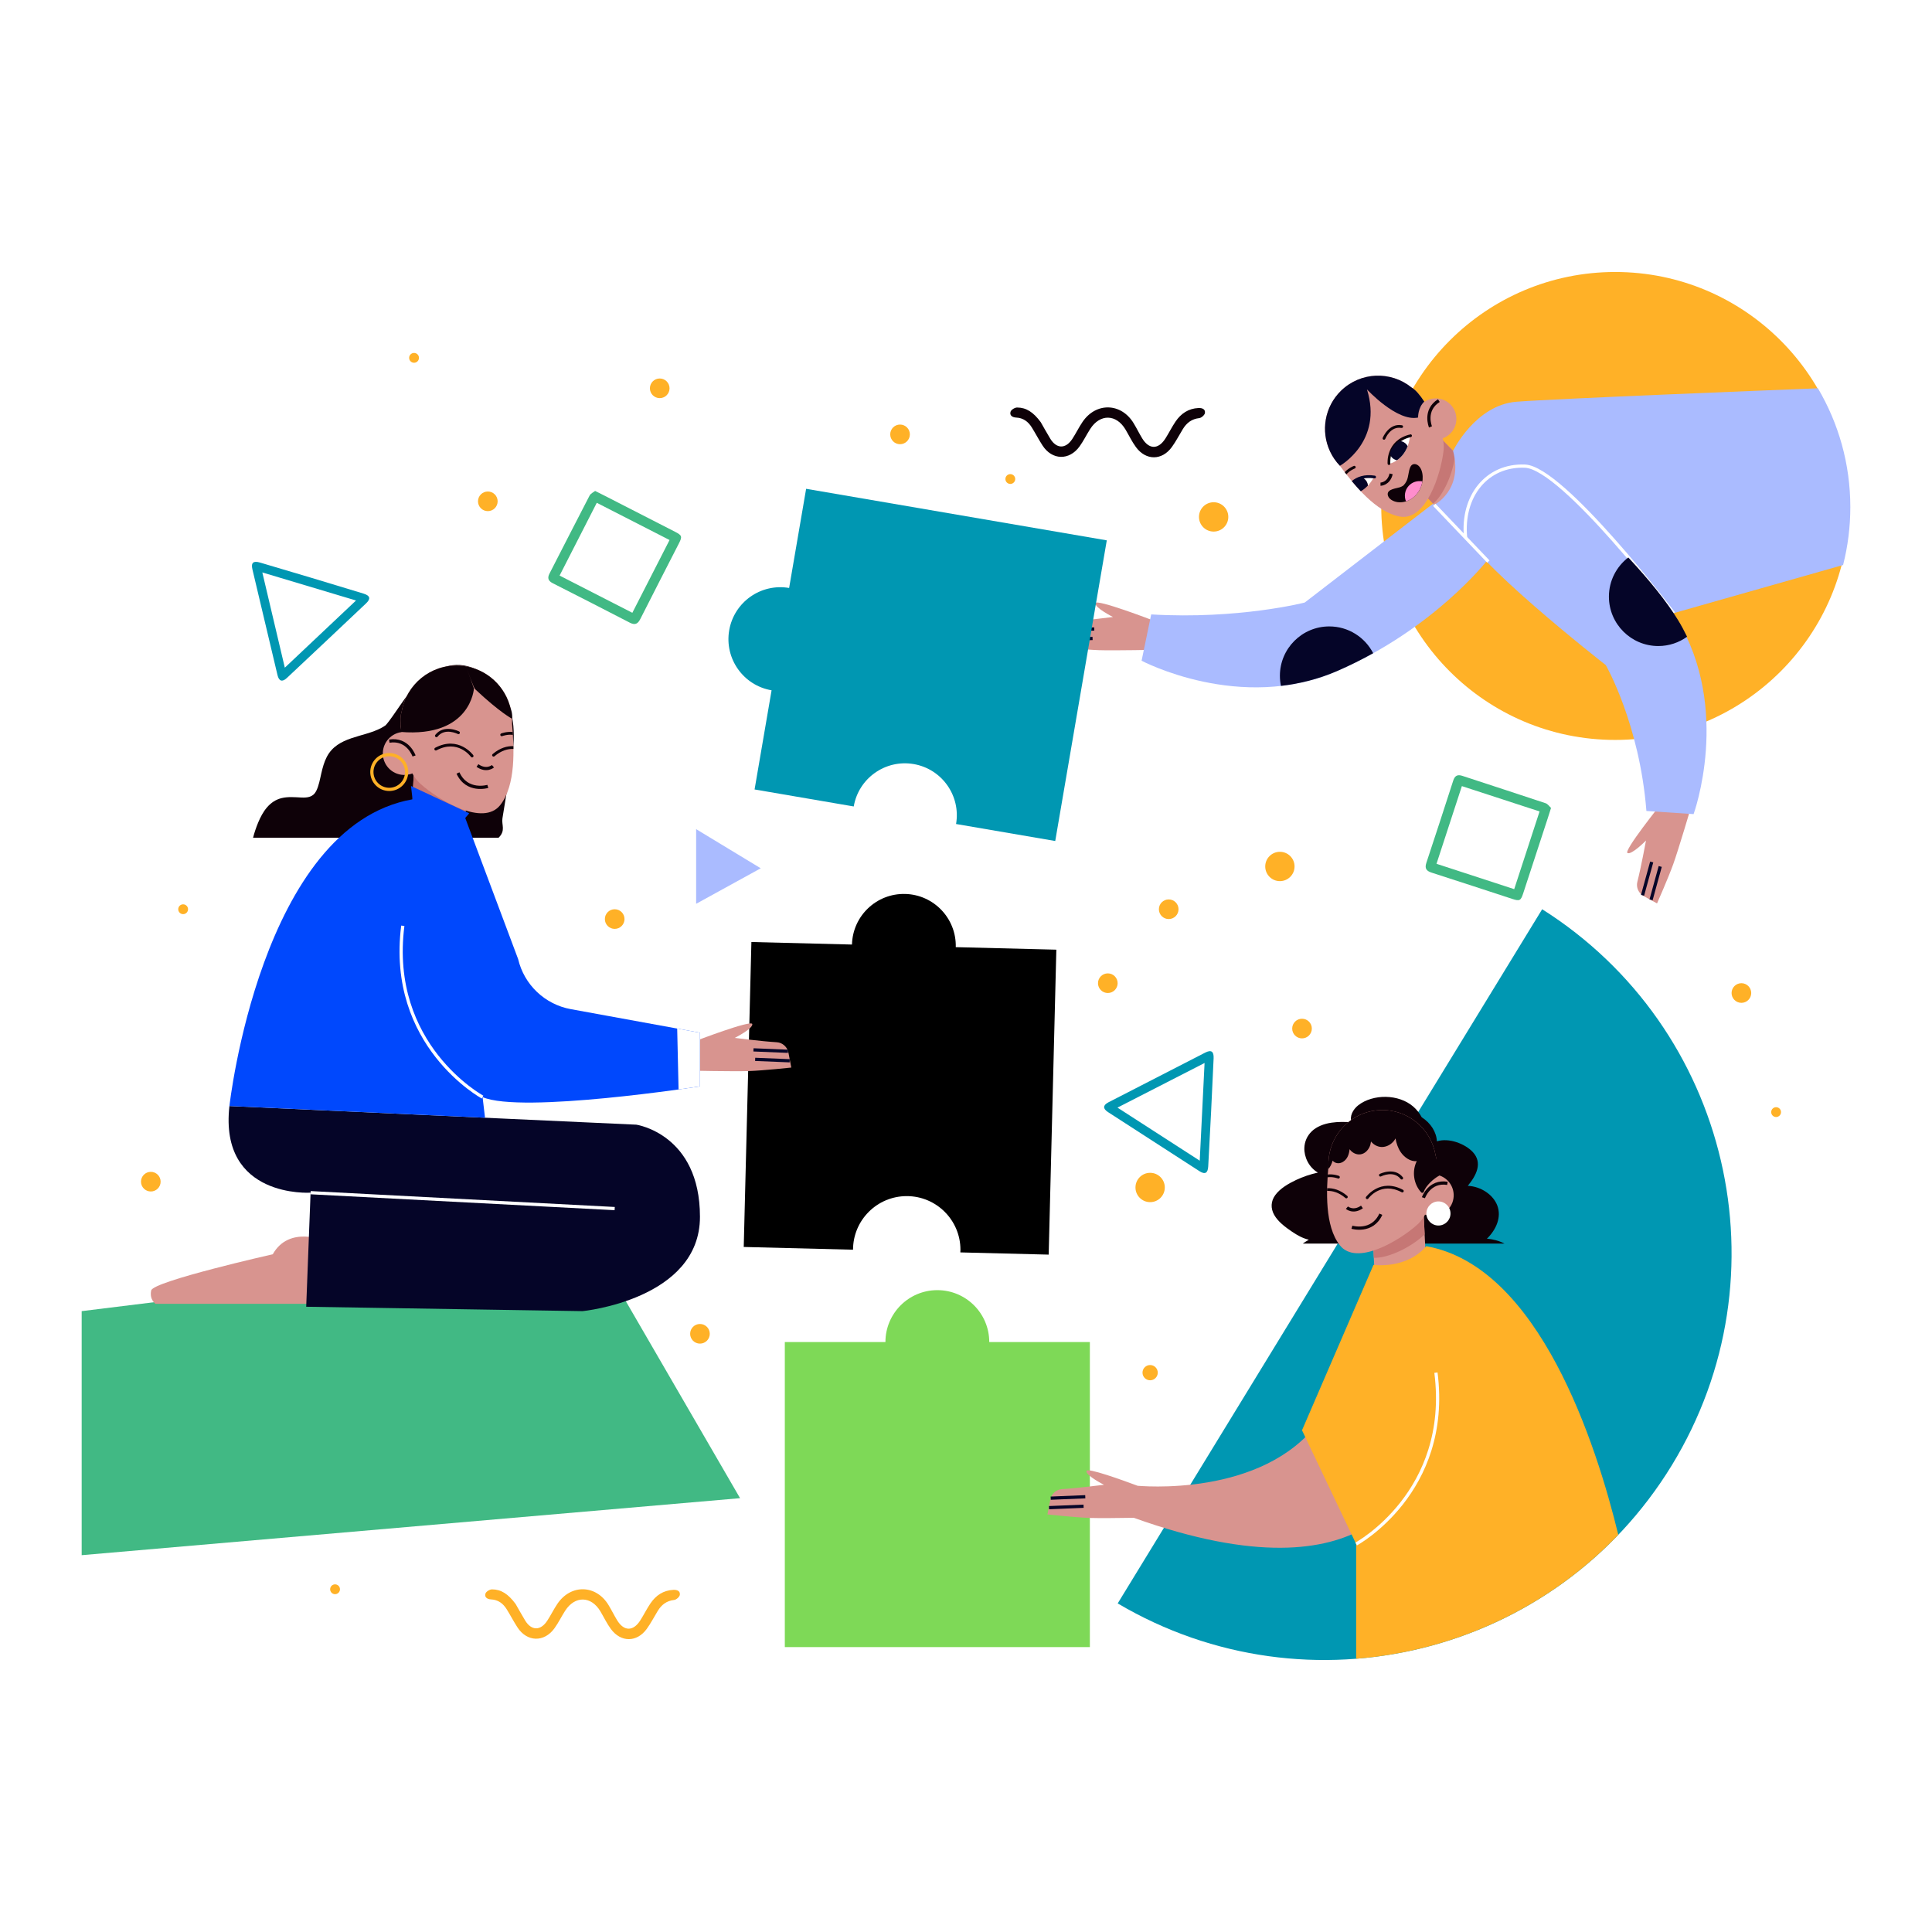 <svg width="600" height="600" viewBox="0 0 600 600" fill="none" xmlns="http://www.w3.org/2000/svg">
<rect x="0" y="0" width="600" height="600" fill="#333333" stroke="none"/>
<g clip-path="url(#clip0_234_224)">
<path d="M600 0H0V600H600V0Z" fill="white"/>
<path d="M307.222 416.788C307.222 407.884 300.004 400.666 291.1 400.666C282.196 400.666 274.979 407.884 274.979 416.788H243.733V511.522H338.467V416.788H307.222Z" fill="#7ED957"/>
<path d="M296.822 294.146C297.046 285.246 290.011 277.849 281.111 277.625C272.21 277.402 264.814 284.436 264.589 293.336L233.353 292.552L230.975 387.256L264.916 388.108C264.936 378.912 272.395 371.464 281.596 371.464C290.808 371.464 298.277 378.932 298.277 388.145C298.277 388.415 298.249 388.678 298.236 388.945L325.679 389.634L328.057 294.93L296.822 294.146Z" fill="url(#paint0_linear_234_224)"/>
<path d="M501.617 229.792C541.746 229.792 574.278 197.26 574.278 157.13C574.278 117.001 541.746 84.469 501.617 84.469C461.487 84.469 428.956 117.001 428.956 157.13C428.956 197.26 461.487 229.792 501.617 229.792Z" fill="#FFB127"/>
<path d="M357.988 192.641C357.988 192.641 340.391 185.879 340.187 187.324C339.983 188.77 345.642 191.615 345.642 191.615C345.642 191.615 337.228 192.689 332.576 192.965C330.816 193.069 329.305 194.437 328.966 196.213L328.082 200.826C328.082 200.826 336.62 201.75 341.28 201.913C345.94 202.076 359.903 201.776 359.903 201.776L357.988 192.641Z" fill="#D8948F"/>
<path d="M329.095 195.773L339.83 195.331" stroke="#050528" strokeWidth="0.5" strokeMiterlimit="10" strokeLinecap="round" strokeLinejoin="round"/>
<path d="M328.571 198.719L339.306 198.277" stroke="#050528" strokeWidth="0.5" strokeMiterlimit="10" strokeLinecap="round" strokeLinejoin="round"/>
<path d="M515.92 249.58C515.92 249.58 504.12 264.282 505.434 264.917C506.749 265.552 511.182 261.026 511.182 261.026C511.182 261.026 509.642 269.369 508.489 273.882C508.052 275.591 508.896 277.446 510.484 278.311L514.608 280.558C514.608 280.558 518.088 272.706 519.662 268.318C521.238 263.929 525.203 250.538 525.203 250.538L515.92 249.58Z" fill="#D8948F"/>
<path d="M510.104 278.053L512.953 267.694" stroke="#050528" strokeWidth="0.5" strokeMiterlimit="10" strokeLinecap="round" strokeLinejoin="round"/>
<path d="M512.752 279.45L515.599 269.09" stroke="#050528" strokeWidth="0.5" strokeMiterlimit="10" strokeLinecap="round" strokeLinejoin="round"/>
<path d="M459.512 159.887C462.643 156.841 462.714 151.789 459.668 148.657L448.472 137.146C445.428 134.015 440.375 133.944 437.244 136.99C434.113 140.035 434.042 145.087 437.088 148.218L448.284 159.73C451.328 162.862 456.382 162.932 459.512 159.887Z" fill="#D8948F"/>
<path d="M436.759 137.461L437.729 136.518C440.593 133.733 445.216 133.796 448.002 136.661L451.972 140.742C451.348 147.322 448.034 154.014 445.06 156.414L436.618 147.733C433.831 144.869 433.895 140.246 436.759 137.461Z" fill="#C67775"/>
<path d="M416.122 144.654C414.832 143.321 413.825 141.821 413.074 140.232C413.035 140.168 413.009 140.122 412.997 140.099C412.997 140.099 413.006 140.088 413.009 140.087C410.16 133.908 411.323 126.353 416.478 121.339C422.539 115.445 431.962 115.151 438.37 120.347C438.377 120.35 438.385 120.352 438.392 120.355C441.538 122.185 445.362 129.751 447.322 133.998C448.211 135.925 448.546 138.053 448.29 140.16C447.422 147.305 442.848 161.944 434.688 160.422C427.342 159.052 420.578 150.708 416.122 144.654Z" fill="#D8948F"/>
<path d="M428.729 150.368C428.729 150.368 431.269 150.358 432.031 147.157" stroke="#0E0108" strokeWidth="0.5" strokeMiterlimit="10" strokeLinecap="round" strokeLinejoin="round"/>
<path d="M435.605 132.79C435.666 132.73 435.71 132.65 435.727 132.56C435.769 132.329 435.616 132.107 435.384 132.065C431.306 131.326 429.436 135.929 429.418 135.976C429.331 136.194 429.438 136.441 429.656 136.529C429.875 136.615 430.123 136.51 430.21 136.29C430.274 136.127 431.844 132.29 435.232 132.904C435.372 132.93 435.509 132.883 435.605 132.79Z" fill="#0E0108"/>
<path d="M418.138 147.319C417.96 147.09 417.785 146.864 417.612 146.639C418.814 145.316 420.422 144.708 420.449 144.697C420.67 144.617 420.916 144.731 420.995 144.953C421.075 145.174 420.961 145.417 420.74 145.499C420.715 145.507 419.186 146.082 418.138 147.319Z" fill="#0E0108"/>
<path d="M431.78 143.939C431.78 143.939 437.299 142.643 437.962 134.902C437.962 134.902 429.848 137.944 431.78 143.939Z" fill="white"/>
<path d="M431.653 144.287C431.743 144.199 431.794 144.073 431.78 143.939C431.754 143.672 431.213 137.394 438.16 135.731C438.389 135.676 438.529 135.446 438.475 135.217C438.42 134.988 438.19 134.848 437.962 134.902C430.28 136.741 430.924 143.952 430.932 144.025C430.956 144.259 431.165 144.43 431.399 144.406C431.498 144.396 431.586 144.352 431.653 144.287Z" fill="#0E0108"/>
<path d="M450.491 125.656C448.032 123.127 443.989 123.071 441.461 125.53C438.932 127.988 438.876 132.031 441.335 134.558C443.793 137.087 447.836 137.143 450.363 134.684C452.892 132.227 452.948 128.184 450.491 125.656Z" fill="#D8948F"/>
<path d="M444.251 132.577C444.251 132.577 442.09 127.42 446.842 124.411" stroke="#0E0108" strokeWidth="0.5" strokeMiterlimit="10" strokeLinecap="round" strokeLinejoin="round"/>
<path d="M433.828 142.938C433.34 142.831 432.87 142.616 432.469 142.262C432.058 141.899 431.782 141.446 431.616 140.962C432 139.277 433.174 137.941 434.41 136.957C435.146 136.94 435.893 137.182 436.489 137.707C436.774 137.958 436.991 138.253 437.158 138.57C436.3 140.825 434.959 142.159 433.828 142.938Z" fill="#050528"/>
<path d="M423.497 148.572C424.372 148.403 425.371 148.367 426.509 148.518C425.971 149.418 425.403 150.18 424.819 150.798C424.787 150.442 424.699 150.085 424.534 149.744C424.291 149.248 423.925 148.858 423.497 148.572Z" fill="white"/>
<path d="M422.604 152.561C422.64 152.539 422.677 152.519 422.713 152.497C422.834 152.424 422.957 152.35 423.079 152.268C423.19 152.195 423.3 152.118 423.41 152.036C423.541 151.942 423.671 151.838 423.802 151.733C423.906 151.648 424.012 151.565 424.116 151.472C424.272 151.334 424.428 151.182 424.584 151.027C424.662 150.949 424.741 150.881 424.819 150.798C424.787 150.442 424.699 150.085 424.534 149.744C424.291 149.248 423.926 148.859 423.498 148.572C424.373 148.403 425.372 148.367 426.51 148.518C426.618 148.532 426.725 148.543 426.835 148.561C427.068 148.598 427.286 148.44 427.324 148.208C427.361 147.976 427.202 147.757 426.97 147.72C423.652 147.187 421.354 148.133 419.804 149.399C419.87 149.478 419.938 149.557 420.004 149.636C420.004 149.636 420.004 149.636 420.006 149.64C420.114 149.77 420.227 149.899 420.336 150.029C421.062 150.884 421.819 151.733 422.604 152.561Z" fill="#050528"/>
<path d="M433.981 155.936C435.348 156.133 436.738 155.812 437.939 155.152C440.17 153.925 441.617 151.464 441.806 148.951C441.904 147.662 441.721 146.159 440.942 145.087C440.144 143.99 438.665 143.621 437.996 145.038C437.346 146.418 437.478 148.019 436.816 149.402C436.574 149.905 436.241 150.378 435.839 150.782C435.515 151 435.161 151.184 434.767 151.32C433.703 151.685 430.888 151.866 430.966 153.5C431.034 154.946 432.742 155.758 433.981 155.936Z" fill="#0E0108"/>
<path d="M437.432 150.947C438.545 149.687 440.191 149.201 441.731 149.495C441.389 151.813 440.008 154.015 437.939 155.152C437.525 155.378 437.084 155.549 436.634 155.688C436.008 154.13 436.246 152.291 437.432 150.947Z" fill="#FF8DCC"/>
<path d="M445.058 156.414L405.199 187.121C405.199 187.121 384.697 192.412 357.514 190.814L354.532 205.195C354.532 205.195 385.193 221.441 415.272 208.391C445.351 195.341 461.863 174.034 461.863 174.034L445.058 156.414Z" fill="#AABBFF"/>
<path d="M520.783 192.226C509.882 174.334 479.137 145.994 472.061 145.994C462.227 145.994 454.255 153.966 454.255 163.8C454.255 171.872 498.697 206.556 498.697 206.556C498.697 206.556 509.155 224.706 511.308 251.852L525.962 252.829C525.962 252.829 537.842 220.226 520.783 192.226Z" fill="#AABBFF"/>
<path d="M572.388 175.469C573.852 169.717 574.634 163.693 574.634 157.487C574.634 144.014 570.954 131.408 564.565 120.592C550.061 121.163 482.299 123.856 470.935 124.766C458.195 125.788 451.264 140.004 451.264 140.004C454.508 152.304 445.415 156.769 445.415 156.769C453.314 174.613 510.929 192.928 510.929 192.928L572.388 175.469Z" fill="#AABBFF"/>
<path d="M445.415 156.77L462.221 174.391" stroke="white" strokeWidth="0.5" strokeMiterlimit="10" strokeLinecap="round" strokeLinejoin="round"/>
<path d="M519.758 190.421C519.758 190.421 485.431 145.252 473.597 144.764C461.762 144.277 453.876 154.073 455.154 166.982" stroke="white" strokeWidth="0.5" strokeMiterlimit="10" strokeLinecap="round" strokeLinejoin="round"/>
<path d="M523.94 197.743C523.106 196.012 522.179 194.288 521.14 192.583C517.591 186.758 511.936 179.83 505.682 173.129C502.03 175.933 499.664 180.331 499.664 185.292C499.664 193.764 506.532 200.632 515.004 200.632C518.342 200.632 521.423 199.554 523.94 197.743Z" fill="#050528"/>
<path d="M426.454 202.861C423.905 197.923 418.764 194.54 412.824 194.54C404.352 194.54 397.484 201.408 397.484 209.881C397.484 210.955 397.597 212.003 397.807 213.013C403.498 212.36 409.396 210.941 415.274 208.39C419.24 206.67 422.964 204.803 426.454 202.861Z" fill="#050528"/>
<path d="M424.519 120.924C424.519 120.924 433.867 131.076 440.401 129.67C440.401 129.67 440.293 126.662 442.32 124.716C441.011 122.735 439.649 121.086 438.394 120.355C438.386 120.352 438.378 120.35 438.371 120.347C431.962 115.15 422.54 115.444 416.479 121.339C411.324 126.353 410.161 133.908 413.01 140.087L412.998 140.099C413.01 140.122 413.036 140.168 413.075 140.232C413.826 141.822 414.834 143.321 416.123 144.654C416.123 144.654 429.595 137.107 424.519 120.924Z" fill="#050528"/>
<path d="M478.934 282.372C537.174 319.198 555.254 396.084 519.184 455.075C483.113 514.064 406.435 533.01 347.114 497.952L478.934 282.372Z" fill="#0097B2"/>
<path d="M467.22 386.201H404.592C405.197 385.784 405.82 385.384 406.466 385.009C404.542 384.566 402.803 383.564 401.268 382.526C399.113 381.068 396.902 379.402 395.713 377.296C394.562 375.259 394.643 373.021 396.083 371.09C397.571 369.096 400.039 367.627 402.479 366.467C404.61 365.454 406.907 364.687 409.285 364.157C406.432 362.504 404.968 359.246 405.079 356.46C405.154 354.592 405.894 352.764 407.39 351.328C408.917 349.862 411.17 349.004 413.464 348.665C415.552 348.356 417.668 348.385 419.772 348.54C419.014 346.752 420.139 344.56 421.834 343.237C424.099 341.47 427.288 340.58 430.406 340.64C433.585 340.702 436.655 341.731 438.85 343.616C439.991 344.597 440.869 345.737 441.52 346.962C444.316 348.761 446.099 351.552 446.243 354.443C450.061 353.269 455.029 355.264 457.366 357.752C460.552 361.146 458.448 365.098 455.839 368.263C460.003 368.477 463.716 371.068 464.977 374.332C466.376 377.953 464.69 381.839 461.779 384.695C463.675 384.826 465.594 385.362 467.22 386.201Z" fill="#0E0108"/>
<path d="M435.302 402.978C439.729 402.768 443.178 398.974 442.968 394.548L442.194 378.272C441.984 373.846 438.19 370.397 433.764 370.607C429.337 370.817 425.888 374.611 426.098 379.037L426.872 395.312C427.082 399.738 430.877 403.188 435.302 402.978Z" fill="#D8948F"/>
<path d="M433.079 370.639L434.449 370.574C438.498 370.382 441.97 373.538 442.162 377.587L442.435 383.358C437.539 387.94 430.523 390.8 426.648 390.625L426.065 378.353C425.874 374.303 429.03 370.831 433.079 370.639Z" fill="#C67775"/>
<path d="M412.558 362.237C412.474 360.356 412.716 358.54 413.213 356.826C413.226 356.752 413.238 356.698 413.244 356.672C413.244 356.672 413.258 356.671 413.261 356.671C415.248 350.059 421.208 345.098 428.497 344.752C437.066 344.345 444.426 350.453 445.805 358.71C445.807 358.717 445.814 358.724 445.817 358.732C446.978 362.237 444.8 370.559 443.435 375.103C442.816 377.166 441.64 379.008 440.029 380.437C434.568 385.285 421.252 393.338 416.072 386.698C411.409 380.722 411.876 369.835 412.558 362.237Z" fill="#D8948F"/>
<path d="M418.3 375.054C418.3 375.054 420.239 376.752 422.968 374.832" stroke="#0E0108" strokeWidth="0.5" strokeMiterlimit="10" strokeLinecap="round" strokeLinejoin="round"/>
<path d="M435.341 366.312C435.428 366.307 435.515 366.277 435.588 366.22C435.775 366.072 435.808 365.8 435.66 365.612C433.057 362.31 428.542 364.552 428.497 364.576C428.284 364.684 428.2 364.944 428.308 365.156C428.416 365.369 428.675 365.455 428.888 365.346C429.048 365.266 432.818 363.404 434.981 366.148C435.07 366.262 435.205 366.319 435.341 366.312Z" fill="#0E0108"/>
<path d="M412.298 365.617C412.316 365.323 412.336 365.034 412.356 364.746C414.158 364.549 415.79 365.167 415.818 365.177C416.04 365.264 416.149 365.516 416.062 365.737C415.974 365.959 415.724 366.068 415.501 365.981C415.476 365.974 413.928 365.382 412.298 365.617Z" fill="#0E0108"/>
<path d="M424.609 372.396C424.736 372.39 424.86 372.329 424.94 372.217C425.099 371.996 428.908 366.86 435.306 370.266C435.517 370.378 435.779 370.298 435.89 370.087C436.002 369.876 435.922 369.614 435.712 369.503C428.638 365.738 424.279 371.653 424.237 371.713C424.098 371.908 424.142 372.178 424.337 372.317C424.42 372.376 424.516 372.401 424.609 372.396Z" fill="#0E0108"/>
<path d="M412.152 369.004C413.995 368.938 416.156 369.487 418.399 371.393C418.582 371.548 418.603 371.82 418.448 372.002C418.294 372.185 418.021 372.206 417.839 372.053C415.77 370.295 413.801 369.786 412.136 369.845C412.139 369.562 412.146 369.283 412.152 369.004Z" fill="#0E0108"/>
<path d="M451.451 370.894C451.28 367.32 448.246 364.56 444.672 364.729C441.098 364.9 438.338 367.934 438.508 371.508C438.678 375.082 441.713 377.842 445.286 377.672C448.86 377.503 451.62 374.467 451.451 370.894Z" fill="#D8948F"/>
<path d="M442.056 371.962C442.056 371.962 443.879 366.589 449.514 367.495" stroke="#0E0108" strokeWidth="0.5" strokeMiterlimit="10" strokeLinecap="round" strokeLinejoin="round"/>
<path d="M419.849 381.125C419.849 381.125 426.122 383.012 428.834 377.084" stroke="#0E0108" strokeWidth="0.5" strokeMiterlimit="10" strokeLinecap="round" strokeLinejoin="round"/>
<path d="M412.558 362.237C412.474 360.356 412.716 358.54 413.213 356.826C413.226 356.752 413.238 356.698 413.244 356.672C413.244 356.672 413.258 356.671 413.261 356.671C415.248 350.059 421.208 345.098 428.497 344.752C437.066 344.345 444.426 350.453 445.805 358.711C445.807 358.718 445.814 358.726 445.817 358.733C446.339 360.308 447.096 365.299 447.013 365.08C445.253 365.983 442.74 368.287 442.194 370.081C442.09 370.424 441.624 370.586 441.362 370.301C438.964 367.688 438.444 363.731 439.988 360.589C438.048 360.85 436.051 359.354 434.993 357.786C434.14 356.52 433.655 355.054 433.385 353.544C433.238 353.825 433.068 354.1 432.852 354.365C432.043 355.357 430.878 356.052 429.598 356.192C428.108 356.356 426.69 355.627 425.778 354.502C425.707 355.085 425.568 355.656 425.316 356.201C424.789 357.335 423.788 358.306 422.515 358.49C421.258 358.673 420.005 358.03 419.244 357.046C419.203 356.993 419.172 356.936 419.135 356.882C418.962 358.469 418.471 359.952 417.101 360.81C416.179 361.387 415 361.441 414.138 360.727C414.036 360.643 413.942 360.552 413.857 360.455C413.574 361.45 413.146 362.402 412.487 363.082C412.51 362.798 412.534 362.512 412.558 362.237Z" fill="#0E0108"/>
<path d="M450.464 376.855C450.464 374.788 448.788 373.111 446.72 373.111C444.653 373.111 442.976 374.788 442.976 376.855C442.976 378.923 444.653 380.599 446.72 380.599C448.789 380.599 450.464 378.923 450.464 376.855Z" fill="white"/>
<path d="M326.177 465.712C326.516 463.936 328.027 462.568 329.788 462.463C334.438 462.187 342.853 461.113 342.853 461.113C342.853 461.113 337.194 458.268 337.398 456.822C337.56 455.67 348.763 459.728 353.309 461.425C359.024 461.884 397.97 463.946 412.723 436.612L438.395 457.091C438.395 457.091 428.269 498.721 352.11 471.366C347.626 471.438 341.333 471.51 338.492 471.41C333.833 471.247 325.295 470.323 325.295 470.323L326.177 465.712Z" fill="#D8948F"/>
<path d="M326.306 465.271L337.042 464.83" stroke="#050528" strokeWidth="0.5" strokeMiterlimit="10" strokeLinecap="round" strokeLinejoin="round"/>
<path d="M325.782 468.217L336.517 467.776" stroke="#050528" strokeWidth="0.5" strokeMiterlimit="10" strokeLinecap="round" strokeLinejoin="round"/>
<path d="M404.353 444.18L426.554 392.81C426.554 392.81 436.768 394.289 442.921 387.016C478.049 393.221 495.8 448.71 502.576 476.645C480.767 499.421 451.566 512.755 421.166 515.141V479.5L404.353 444.18Z" fill="#FFB127"/>
<path d="M421.168 479.5C421.168 479.5 450.688 463.481 445.944 426.29" stroke="white" strokeWidth="0.5" strokeMiterlimit="10" strokeLinecap="round" strokeLinejoin="round"/>
<path d="M229.834 465.271L184.739 387.523L25.366 407.185V482.975L229.834 465.271Z" fill="#41B984"/>
<path d="M156.989 248.276C156.672 250.236 156.355 252.197 156.037 254.158C155.713 256.165 157.122 257.92 154.847 260.155H78.594C79.012 258.553 79.537 256.981 80.173 255.451C81.576 252.079 83.686 248.767 87.466 247.858C89.482 247.373 91.514 247.577 93.558 247.676C95.478 247.77 97.234 247.55 98.183 245.687C99.044 243.995 99.358 241.997 99.786 240.166C100.195 238.415 100.658 236.656 101.495 235.052C104.848 228.624 112.781 229.078 118.441 226.056C118.91 225.805 119.352 225.522 119.78 225.222C120.578 224.321 121.283 223.32 121.963 222.37C123.605 220.079 125.124 217.705 126.854 215.478C129.641 211.891 133.218 208.568 137.666 207.356C138.562 206.989 139.514 206.731 140.509 206.597C143.663 206.17 146.818 207.101 149.52 208.715C152.411 210.442 154.942 212.939 156.613 215.868C158.293 218.812 159.126 222.12 159.43 225.476C159.773 229.284 159.361 233.108 158.814 236.875C158.26 240.683 157.603 244.477 156.989 248.276Z" fill="#0E0108"/>
<path d="M135.556 266.77C130.99 266.552 127.43 262.639 127.648 258.072L128.446 241.283C128.663 236.717 132.576 233.158 137.143 233.375C141.709 233.592 145.268 237.505 145.051 242.071L144.253 258.862C144.035 263.429 140.122 266.987 135.556 266.77Z" fill="#D8948F"/>
<path d="M137.849 233.408L136.435 233.341C132.258 233.143 128.677 236.399 128.479 240.576L128.196 246.529C133.247 251.256 140.485 254.207 144.482 254.026L145.084 241.366C145.283 237.188 142.027 233.608 137.849 233.408Z" fill="#C67775"/>
<path d="M159.019 224.741C159.107 222.8 158.856 220.927 158.344 219.16C158.329 219.083 158.318 219.028 158.311 219.001C158.311 219.001 158.297 219 158.294 219C156.245 212.179 150.095 207.061 142.576 206.704C133.735 206.284 126.143 212.585 124.721 221.104C124.718 221.111 124.711 221.118 124.709 221.126C123.511 224.742 125.758 233.327 127.166 238.015C127.806 240.143 129.018 242.044 130.68 243.518C136.314 248.52 150.052 256.828 155.394 249.978C160.204 243.81 159.722 232.579 159.019 224.741Z" fill="#D8948F"/>
<path d="M153.096 237.964C153.096 237.964 151.096 239.716 148.28 237.734" stroke="#0E0108" strokeWidth="0.5" strokeMiterlimit="10" strokeLinecap="round" strokeLinejoin="round"/>
<path d="M135.516 228.946C135.426 228.941 135.337 228.91 135.262 228.85C135.068 228.697 135.035 228.416 135.187 228.223C137.873 224.816 142.531 227.129 142.577 227.154C142.796 227.266 142.884 227.533 142.772 227.754C142.661 227.974 142.393 228.062 142.172 227.95C142.008 227.867 138.118 225.947 135.887 228.776C135.796 228.893 135.656 228.952 135.516 228.946Z" fill="#0E0108"/>
<path d="M159.287 228.228C159.268 227.926 159.248 227.627 159.227 227.33C157.367 227.128 155.684 227.765 155.656 227.776C155.426 227.866 155.314 228.126 155.404 228.354C155.494 228.583 155.752 228.695 155.982 228.606C156.008 228.595 157.607 227.986 159.287 228.228Z" fill="#0E0108"/>
<path d="M146.586 235.222C146.455 235.216 146.328 235.152 146.244 235.037C146.081 234.809 142.151 229.511 135.551 233.023C135.334 233.138 135.064 233.057 134.947 232.838C134.832 232.621 134.915 232.351 135.132 232.235C142.43 228.352 146.926 234.452 146.97 234.515C147.113 234.715 147.068 234.994 146.868 235.136C146.783 235.2 146.683 235.226 146.586 235.222Z" fill="#0E0108"/>
<path d="M159.438 231.721C157.537 231.653 155.306 232.22 152.994 234.185C152.806 234.344 152.783 234.626 152.942 234.814C153.102 235.002 153.384 235.025 153.571 234.865C155.705 233.052 157.736 232.526 159.454 232.588C159.451 232.297 159.444 232.009 159.438 231.721Z" fill="#0E0108"/>
<path d="M118.897 233.671C119.072 229.984 122.203 227.137 125.891 227.312C129.578 227.488 132.425 230.618 132.25 234.306C132.074 237.994 128.944 240.84 125.256 240.665C121.568 240.49 118.722 237.359 118.897 233.671Z" fill="#D8948F"/>
<path d="M128.588 234.773C128.588 234.773 126.708 229.23 120.895 230.165" stroke="#0E0108" strokeWidth="0.5" strokeMiterlimit="10" strokeLinecap="round" strokeLinejoin="round"/>
<path d="M151.498 244.225C151.498 244.225 145.026 246.173 142.228 240.056" stroke="#0E0108" strokeWidth="0.5" strokeMiterlimit="10" strokeLinecap="round" strokeLinejoin="round"/>
<path d="M124.709 221.126C124.711 221.118 124.718 221.112 124.721 221.104C126.143 212.585 133.736 206.282 142.576 206.704C150.095 207.061 156.245 212.179 158.294 219C158.297 219 158.311 219.001 158.311 219.001C158.318 219.028 158.329 219.083 158.344 219.158C158.856 220.926 159.124 221.275 159.036 223.216C159.036 223.216 155.372 221.365 147.539 214.019C147.032 213.545 145.06 207.804 145.06 207.804L147.185 213.823C147.185 213.823 146.268 229.132 124.37 227.304L124.572 226.67C124.296 224.447 124.27 222.452 124.709 221.126Z" fill="#0E0108"/>
<path d="M126.282 239.755C126.282 236.774 123.865 234.358 120.884 234.358C117.904 234.358 115.487 236.774 115.487 239.755C115.487 242.736 117.904 245.153 120.884 245.153C123.865 245.152 126.282 242.736 126.282 239.755Z" stroke="#FFB127" strokeWidth="0.5" strokeMiterlimit="10" strokeLinecap="round" strokeLinejoin="round"/>
<path d="M101.004 385.364C101.004 385.364 89.824 380.42 84.71 389.522C84.71 389.522 47.573 397.894 46.955 400.759C46.337 403.625 48.304 404.917 48.304 404.917H100.217L101.004 385.364Z" fill="#D8948F"/>
<path d="M71.249 343.487L197.623 349.278C197.623 349.278 217.38 352.174 217.38 377.891C217.38 403.608 180.932 407.185 180.932 407.185L95.093 405.823L96.455 370.397C96.455 370.397 68.012 372.27 71.249 343.487Z" fill="#050528"/>
<path d="M96.456 370.397L190.897 375.336" stroke="white" strokeWidth="0.5" strokeMiterlimit="10" strokeLinecap="round" strokeLinejoin="round"/>
<path d="M215.839 323.354C215.839 323.354 233.436 316.592 233.64 318.037C233.844 319.483 228.185 322.328 228.185 322.328C228.185 322.328 236.599 323.402 241.25 323.678C243.011 323.783 244.522 325.151 244.861 326.927L245.744 331.54C245.744 331.54 237.206 332.464 232.547 332.627C227.887 332.79 213.924 332.49 213.924 332.49L215.839 323.354Z" fill="#D8948F"/>
<path d="M244.73 326.486L233.996 326.045" stroke="#050528" strokeWidth="0.5" strokeMiterlimit="10" strokeLinecap="round" strokeLinejoin="round"/>
<path d="M245.255 329.432L234.521 328.991" stroke="#050528" strokeWidth="0.5" strokeMiterlimit="10" strokeLinecap="round" strokeLinejoin="round"/>
<path d="M71.249 343.487C71.249 343.487 80.944 256.564 128.116 248.232L127.638 244.094L145.729 252.576L144.482 254.027L160.91 297.846C162.785 305.822 169.207 311.93 177.268 313.4L217.38 320.719V337.384C217.38 337.384 161.92 345.972 149.87 340.716L150.628 347.124L71.249 343.487Z" fill="#0048FD"/>
<path d="M149.87 340.716C149.87 340.716 120.35 324.697 125.094 287.507" stroke="white" strokeWidth="0.5" strokeMiterlimit="10" strokeLinecap="round" strokeLinejoin="round"/>
<path d="M217.38 320.719L210.307 319.428L210.737 338.341L217.38 337.382V320.719Z" fill="white"/>
<path d="M245.07 182.598C236.294 181.093 227.96 186.988 226.456 195.763C224.951 204.539 230.845 212.873 239.621 214.378L234.341 245.173L265.136 250.453C266.641 241.678 274.975 235.783 283.751 237.288C292.526 238.793 298.421 247.127 296.916 255.902L327.713 261.182L343.722 167.81L250.35 151.801L245.07 182.598Z" fill="#0097B2"/>
<path d="M481.688 250.913C481.238 252.326 480.943 253.274 480.635 254.219C478.105 261.961 475.577 269.704 473.04 277.444C472.298 279.707 471.932 279.906 469.735 279.191C461.362 276.463 453 273.696 444.613 271.01C442.932 270.472 442.399 269.669 442.975 267.936C445.795 259.453 448.56 250.952 451.306 242.446C451.79 240.943 452.585 240.436 454.133 240.946C462.749 243.786 471.384 246.565 479.988 249.443C480.7 249.679 481.219 250.493 481.688 250.913ZM446.119 268.259C454.224 270.904 462.175 273.498 470.25 276.133C472.912 267.979 475.493 260.071 478.127 252.001C470.006 249.353 462.097 246.774 453.998 244.133C451.35 252.245 448.768 260.15 446.119 268.259Z" fill="#41B984"/>
<path d="M184.817 152.464C186.143 153.13 187.033 153.569 187.918 154.021C195.168 157.732 202.42 161.441 209.666 165.158C211.786 166.246 211.925 166.638 210.874 168.696C206.869 176.539 202.826 184.364 198.86 192.227C198.066 193.802 197.189 194.203 195.568 193.363C187.631 189.251 179.668 185.188 171.696 181.144C170.288 180.43 169.91 179.566 170.657 178.117C174.811 170.053 178.908 161.958 183.097 153.912C183.444 153.246 184.328 152.861 184.817 152.464ZM196.38 190.309C200.261 182.719 204.068 175.271 207.936 167.708C200.299 163.802 192.893 160.015 185.335 156.15C181.448 163.756 177.662 171.163 173.786 178.75C181.382 182.636 188.785 186.424 196.38 190.309Z" fill="#41B984"/>
<path d="M376.114 345.346C375.818 350.965 375.534 356.586 375.226 362.204C375.108 364.354 374.243 364.842 372.461 363.695C362.996 357.607 353.544 351.499 344.106 345.372C342.438 344.29 342.503 343.226 344.268 342.316C354.265 337.162 364.27 332.018 374.285 326.9C376.172 325.936 376.994 326.514 376.898 328.68C376.654 334.237 376.378 339.791 376.114 345.346ZM347.044 343.978C355.693 349.559 363.967 354.896 372.589 360.46C373.094 350.243 373.582 340.398 374.09 330.124C364.885 334.838 356.138 339.319 347.044 343.978Z" fill="#0097B2"/>
<path d="M96.734 179.454C102.121 181.085 107.51 182.705 112.892 184.348C114.95 184.976 115.218 185.932 113.678 187.388C105.504 195.122 97.313 202.84 89.106 210.539C87.655 211.9 86.639 211.583 86.178 209.651C83.564 198.71 80.964 187.768 78.39 176.818C77.905 174.754 78.664 174.094 80.743 174.704C86.077 176.273 91.404 177.869 96.734 179.454ZM88.453 207.353C95.941 200.288 103.103 193.531 110.567 186.49C100.768 183.556 91.325 180.728 81.47 177.778C83.846 187.843 86.105 197.408 88.453 207.353Z" fill="#0097B2"/>
<path d="M323.215 131.113C323.833 132.19 324.954 134.219 326.15 136.202C328.092 139.423 330.932 139.483 333.011 136.319C334.136 134.605 335.033 132.739 336.181 131.042C340.366 124.86 348.192 125.06 352.056 131.426C352.984 132.955 353.77 134.569 354.695 136.099C356.831 139.628 359.712 139.664 361.928 136.181C363.03 134.449 363.936 132.59 365.089 130.897C366.774 128.423 369.078 126.865 372.178 126.715C373.314 126.66 374.363 127.033 374.206 128.257C374.126 128.876 373.112 129.776 372.445 129.848C370.094 130.105 368.528 131.327 367.357 133.232C366.214 135.094 365.215 137.057 363.938 138.82C360.87 143.054 355.906 143.088 352.794 138.876C351.542 137.182 350.628 135.238 349.549 133.415C346.682 128.57 341.628 128.464 338.582 133.205C337.438 134.987 336.51 136.916 335.276 138.63C332.075 143.08 326.737 142.934 323.772 138.356C322.585 136.524 321.577 134.576 320.422 132.722C319.314 130.944 317.779 129.782 315.581 129.678C314.438 129.624 313.469 129.043 313.84 127.858C314.029 127.25 315.163 126.557 315.868 126.559C318.708 126.571 320.906 127.981 323.215 131.113Z" fill="#0E0108"/>
<path d="M160.141 498.146C160.76 499.223 161.88 501.252 163.076 503.236C165.018 506.456 167.858 506.516 169.937 503.352C171.062 501.638 171.959 499.772 173.107 498.076C177.292 491.893 185.118 492.094 188.982 498.46C189.91 499.988 190.696 501.602 191.621 503.132C193.757 506.662 196.638 506.698 198.854 503.214C199.956 501.482 200.862 499.624 202.015 497.929C203.7 495.455 206.004 493.897 209.104 493.747C210.241 493.692 211.289 494.065 211.132 495.289C211.052 495.908 210.038 496.808 209.371 496.882C207.02 497.137 205.454 498.36 204.283 500.266C203.14 502.127 202.142 504.09 200.866 505.853C197.797 510.088 192.833 510.121 189.721 505.909C188.47 504.215 187.555 502.272 186.476 500.448C183.61 495.604 178.554 495.497 175.51 500.238C174.365 502.02 173.437 503.95 172.204 505.663C169.002 510.113 163.664 509.968 160.699 505.39C159.512 503.557 158.504 501.61 157.35 499.756C156.242 497.977 154.708 496.816 152.509 496.711C151.367 496.657 150.397 496.076 150.768 494.891C150.958 494.284 152.092 493.589 152.796 493.592C155.634 493.603 157.832 495.013 160.141 498.146Z" fill="#FFB127"/>
<path d="M216.19 257.498C223.147 261.713 229.524 265.577 236.255 269.654C229.392 273.427 222.828 277.034 216.19 280.684C216.19 273.008 216.19 265.562 216.19 257.498Z" fill="#AABBFF"/>
<path d="M362.953 285.422C364.638 285.422 366.004 284.057 366.004 282.372C366.004 280.687 364.638 279.322 362.953 279.322C361.269 279.322 359.903 280.687 359.903 282.372C359.903 284.057 361.269 285.422 362.953 285.422Z" fill="#FFB127"/>
<path d="M148.447 155.688C148.447 154.003 149.813 152.638 151.498 152.638C153.182 152.638 154.548 154.003 154.548 155.688C154.548 157.373 153.182 158.738 151.498 158.738C149.813 158.738 148.447 157.373 148.447 155.688Z" fill="#FFB127"/>
<path d="M214.33 414.222C214.33 412.537 215.695 411.172 217.38 411.172C219.065 411.172 220.43 412.537 220.43 414.222C220.43 415.907 219.065 417.272 217.38 417.272C215.695 417.274 214.33 415.907 214.33 414.222Z" fill="#FFB127"/>
<path d="M201.834 120.592C201.834 118.907 203.2 117.541 204.884 117.541C206.569 117.541 207.935 118.907 207.935 120.592C207.935 122.276 206.569 123.642 204.884 123.642C203.2 123.642 201.834 122.276 201.834 120.592Z" fill="#FFB127"/>
<path d="M357.185 428.659C358.492 428.659 359.552 427.599 359.552 426.292C359.552 424.984 358.492 423.924 357.185 423.924C355.877 423.924 354.817 424.984 354.817 426.292C354.817 427.599 355.877 428.659 357.185 428.659Z" fill="#FFB127"/>
<path d="M404.353 322.478C406.038 322.478 407.404 321.113 407.404 319.428C407.404 317.743 406.038 316.378 404.353 316.378C402.669 316.378 401.303 317.743 401.303 319.428C401.303 321.113 402.669 322.478 404.353 322.478Z" fill="#FFB127"/>
<path d="M43.784 366.976C43.784 365.291 45.15 363.925 46.835 363.925C48.52 363.925 49.885 365.291 49.885 366.976C49.885 368.66 48.52 370.026 46.835 370.026C45.15 370.026 43.784 368.66 43.784 366.976Z" fill="#FFB127"/>
<path d="M537.757 308.39C537.757 306.706 539.123 305.34 540.808 305.34C542.492 305.34 543.858 306.706 543.858 308.39C543.858 310.075 542.492 311.441 540.808 311.441C539.124 311.441 537.757 310.075 537.757 308.39Z" fill="#FFB127"/>
<path d="M56.875 283.897C57.718 283.897 58.4 283.214 58.4 282.372C58.4 281.53 57.718 280.847 56.875 280.847C56.033 280.847 55.35 281.53 55.35 282.372C55.35 283.214 56.033 283.897 56.875 283.897Z" fill="#FFB127"/>
<path d="M551.586 346.9C552.428 346.9 553.111 346.217 553.111 345.374C553.111 344.532 552.428 343.849 551.586 343.849C550.744 343.849 550.061 344.532 550.061 345.374C550.061 346.217 550.744 346.9 551.586 346.9Z" fill="#FFB127"/>
<path d="M344.042 308.39C345.727 308.39 347.093 307.025 347.093 305.34C347.093 303.655 345.727 302.29 344.042 302.29C342.358 302.29 340.992 303.655 340.992 305.34C340.992 307.025 342.358 308.39 344.042 308.39Z" fill="#FFB127"/>
<path d="M102.529 493.56C102.529 492.718 103.212 492.035 104.054 492.035C104.897 492.035 105.58 492.718 105.58 493.56C105.58 494.402 104.897 495.085 104.054 495.085C103.212 495.085 102.529 494.402 102.529 493.56Z" fill="#FFB127"/>
<path d="M187.847 285.422C187.847 283.738 189.212 282.372 190.897 282.372C192.582 282.372 193.948 283.738 193.948 285.422C193.948 287.107 192.582 288.473 190.897 288.473C189.212 288.473 187.847 287.107 187.847 285.422Z" fill="#FFB127"/>
<path d="M128.588 112.658C129.431 112.658 130.114 111.976 130.114 111.133C130.114 110.291 129.431 109.608 128.588 109.608C127.746 109.608 127.063 110.291 127.063 111.133C127.063 111.976 127.746 112.658 128.588 112.658Z" fill="#FFB127"/>
<path d="M279.517 137.952C281.202 137.952 282.568 136.586 282.568 134.902C282.568 133.217 281.202 131.851 279.517 131.851C277.832 131.851 276.467 133.217 276.467 134.902C276.467 136.586 277.832 137.952 279.517 137.952Z" fill="#FFB127"/>
<path d="M313.763 150.288C314.605 150.288 315.288 149.605 315.288 148.763C315.288 147.92 314.605 147.238 313.763 147.238C312.92 147.238 312.238 147.92 312.238 148.763C312.238 149.605 312.92 150.288 313.763 150.288Z" fill="#FFB127"/>
<path d="M372.353 160.531C372.353 158.016 374.392 155.977 376.907 155.977C379.422 155.977 381.461 158.016 381.461 160.531C381.461 163.046 379.422 165.085 376.907 165.085C374.392 165.085 372.353 163.046 372.353 160.531Z" fill="#FFB127"/>
<path d="M397.483 273.644C399.998 273.644 402.037 271.605 402.037 269.09C402.037 266.575 399.998 264.536 397.483 264.536C394.968 264.536 392.929 266.575 392.929 269.09C392.929 271.605 394.968 273.644 397.483 273.644Z" fill="#FFB127"/>
<path d="M352.631 368.783C352.631 366.268 354.67 364.229 357.185 364.229C359.7 364.229 361.739 366.268 361.739 368.783C361.739 371.298 359.7 373.337 357.185 373.337C354.67 373.336 352.631 371.297 352.631 368.783Z" fill="#FFB127"/>
</g>
<defs>
<linearGradient id="paint0_linear_234_224" x1="279.516" y1="277.62" x2="279.516" y2="389.634" gradientUnits="userSpaceOnUse">
<stop stopColor="#0097B2"/>
<stop offset="1" stopColor="#7ED957"/>
</linearGradient>
<clipPath id="clip0_234_224">
<rect width="600" height="600" fill="white"/>
</clipPath>
</defs>
</svg>
